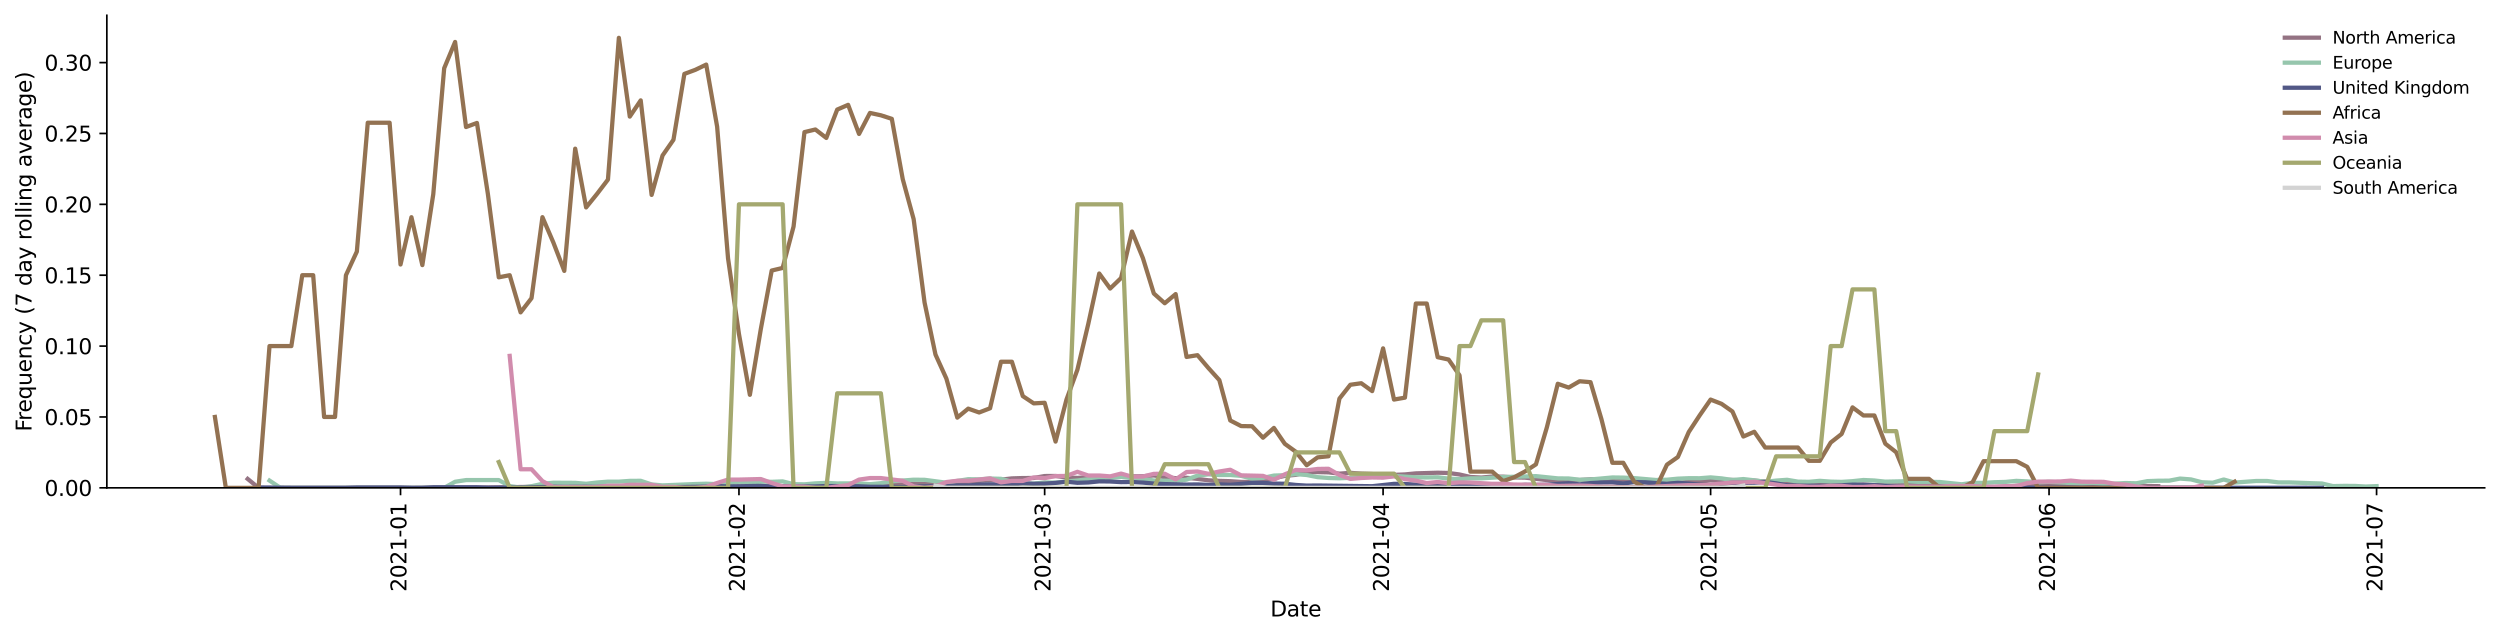 <?xml version="1.0" encoding="utf-8" standalone="no"?>
<!DOCTYPE svg PUBLIC "-//W3C//DTD SVG 1.1//EN"
  "http://www.w3.org/Graphics/SVG/1.1/DTD/svg11.dtd">
<svg height="298.621pt" version="1.1" viewBox="0 0 1173.344 298.621" width="1173.344pt" xmlns="http://www.w3.org/2000/svg" xmlns:xlink="http://www.w3.org/1999/xlink">
 <defs>
  <style type="text/css">*{stroke-linecap:butt;stroke-linejoin:round;}</style>
 </defs>
 <g id="figure_1">
  <g id="patch_1">
   <path d="M 0 298.621 
L 1173.344 298.621 
L 1173.344 0 
L 0 0 
z
" style="fill:#ffffff;"/>
  </g>
  <g id="axes_1">
   <g id="patch_2">
    <path d="M 50.144 228.96 
L 1166.144 228.96 
L 1166.144 7.2 
L 50.144 7.2 
z
" style="fill:#ffffff;"/>
   </g>
   <g id="matplotlib.axis_1">
    <g id="xtick_1">
     <g id="line2d_1">
      <defs>
       <path d="M 0 0 
L 0 3.5 
" id="mc4c535e4d3" style="stroke:#000000;stroke-width:0.8;"/>
      </defs>
      <g>
       <use style="stroke:#000000;stroke-width:0.8;" x="187.978" xlink:href="#mc4c535e4d3" y="228.96"/>
      </g>
     </g>
     <g id="text_1">
      <!-- 2021-01 -->
      <g transform="translate(190.738 277.743)rotate(-90)scale(0.1 -0.1)">
       <defs>
        <path d="M 1228 531 
L 3431 531 
L 3431 0 
L 469 0 
L 469 531 
Q 828 903 1448 1529 
Q 2069 2156 2228 2338 
Q 2531 2678 2651 2914 
Q 2772 3150 2772 3378 
Q 2772 3750 2511 3984 
Q 2250 4219 1831 4219 
Q 1534 4219 1204 4116 
Q 875 4013 500 3803 
L 500 4441 
Q 881 4594 1212 4672 
Q 1544 4750 1819 4750 
Q 2544 4750 2975 4387 
Q 3406 4025 3406 3419 
Q 3406 3131 3298 2873 
Q 3191 2616 2906 2266 
Q 2828 2175 2409 1742 
Q 1991 1309 1228 531 
z
" id="DejaVuSans-32" transform="scale(0.016)"/>
        <path d="M 2034 4250 
Q 1547 4250 1301 3770 
Q 1056 3291 1056 2328 
Q 1056 1369 1301 889 
Q 1547 409 2034 409 
Q 2525 409 2770 889 
Q 3016 1369 3016 2328 
Q 3016 3291 2770 3770 
Q 2525 4250 2034 4250 
z
M 2034 4750 
Q 2819 4750 3233 4129 
Q 3647 3509 3647 2328 
Q 3647 1150 3233 529 
Q 2819 -91 2034 -91 
Q 1250 -91 836 529 
Q 422 1150 422 2328 
Q 422 3509 836 4129 
Q 1250 4750 2034 4750 
z
" id="DejaVuSans-30" transform="scale(0.016)"/>
        <path d="M 794 531 
L 1825 531 
L 1825 4091 
L 703 3866 
L 703 4441 
L 1819 4666 
L 2450 4666 
L 2450 531 
L 3481 531 
L 3481 0 
L 794 0 
L 794 531 
z
" id="DejaVuSans-31" transform="scale(0.016)"/>
        <path d="M 313 2009 
L 1997 2009 
L 1997 1497 
L 313 1497 
L 313 2009 
z
" id="DejaVuSans-2d" transform="scale(0.016)"/>
       </defs>
       <use xlink:href="#DejaVuSans-32"/>
       <use x="63.623" xlink:href="#DejaVuSans-30"/>
       <use x="127.246" xlink:href="#DejaVuSans-32"/>
       <use x="190.869" xlink:href="#DejaVuSans-31"/>
       <use x="254.492" xlink:href="#DejaVuSans-2d"/>
       <use x="290.576" xlink:href="#DejaVuSans-30"/>
       <use x="354.199" xlink:href="#DejaVuSans-31"/>
      </g>
     </g>
    </g>
    <g id="xtick_2">
     <g id="line2d_2">
      <g>
       <use style="stroke:#000000;stroke-width:0.8;" x="346.821" xlink:href="#mc4c535e4d3" y="228.96"/>
      </g>
     </g>
     <g id="text_2">
      <!-- 2021-02 -->
      <g transform="translate(349.581 277.743)rotate(-90)scale(0.1 -0.1)">
       <use xlink:href="#DejaVuSans-32"/>
       <use x="63.623" xlink:href="#DejaVuSans-30"/>
       <use x="127.246" xlink:href="#DejaVuSans-32"/>
       <use x="190.869" xlink:href="#DejaVuSans-31"/>
       <use x="254.492" xlink:href="#DejaVuSans-2d"/>
       <use x="290.576" xlink:href="#DejaVuSans-30"/>
       <use x="354.199" xlink:href="#DejaVuSans-32"/>
      </g>
     </g>
    </g>
    <g id="xtick_3">
     <g id="line2d_3">
      <g>
       <use style="stroke:#000000;stroke-width:0.8;" x="490.293" xlink:href="#mc4c535e4d3" y="228.96"/>
      </g>
     </g>
     <g id="text_3">
      <!-- 2021-03 -->
      <g transform="translate(493.052 277.743)rotate(-90)scale(0.1 -0.1)">
       <defs>
        <path d="M 2597 2516 
Q 3050 2419 3304 2112 
Q 3559 1806 3559 1356 
Q 3559 666 3084 287 
Q 2609 -91 1734 -91 
Q 1441 -91 1130 -33 
Q 819 25 488 141 
L 488 750 
Q 750 597 1062 519 
Q 1375 441 1716 441 
Q 2309 441 2620 675 
Q 2931 909 2931 1356 
Q 2931 1769 2642 2001 
Q 2353 2234 1838 2234 
L 1294 2234 
L 1294 2753 
L 1863 2753 
Q 2328 2753 2575 2939 
Q 2822 3125 2822 3475 
Q 2822 3834 2567 4026 
Q 2313 4219 1838 4219 
Q 1578 4219 1281 4162 
Q 984 4106 628 3988 
L 628 4550 
Q 988 4650 1302 4700 
Q 1616 4750 1894 4750 
Q 2613 4750 3031 4423 
Q 3450 4097 3450 3541 
Q 3450 3153 3228 2886 
Q 3006 2619 2597 2516 
z
" id="DejaVuSans-33" transform="scale(0.016)"/>
       </defs>
       <use xlink:href="#DejaVuSans-32"/>
       <use x="63.623" xlink:href="#DejaVuSans-30"/>
       <use x="127.246" xlink:href="#DejaVuSans-32"/>
       <use x="190.869" xlink:href="#DejaVuSans-31"/>
       <use x="254.492" xlink:href="#DejaVuSans-2d"/>
       <use x="290.576" xlink:href="#DejaVuSans-30"/>
       <use x="354.199" xlink:href="#DejaVuSans-33"/>
      </g>
     </g>
    </g>
    <g id="xtick_4">
     <g id="line2d_4">
      <g>
       <use style="stroke:#000000;stroke-width:0.8;" x="649.135" xlink:href="#mc4c535e4d3" y="228.96"/>
      </g>
     </g>
     <g id="text_4">
      <!-- 2021-04 -->
      <g transform="translate(651.895 277.743)rotate(-90)scale(0.1 -0.1)">
       <defs>
        <path d="M 2419 4116 
L 825 1625 
L 2419 1625 
L 2419 4116 
z
M 2253 4666 
L 3047 4666 
L 3047 1625 
L 3713 1625 
L 3713 1100 
L 3047 1100 
L 3047 0 
L 2419 0 
L 2419 1100 
L 313 1100 
L 313 1709 
L 2253 4666 
z
" id="DejaVuSans-34" transform="scale(0.016)"/>
       </defs>
       <use xlink:href="#DejaVuSans-32"/>
       <use x="63.623" xlink:href="#DejaVuSans-30"/>
       <use x="127.246" xlink:href="#DejaVuSans-32"/>
       <use x="190.869" xlink:href="#DejaVuSans-31"/>
       <use x="254.492" xlink:href="#DejaVuSans-2d"/>
       <use x="290.576" xlink:href="#DejaVuSans-30"/>
       <use x="354.199" xlink:href="#DejaVuSans-34"/>
      </g>
     </g>
    </g>
    <g id="xtick_5">
     <g id="line2d_5">
      <g>
       <use style="stroke:#000000;stroke-width:0.8;" x="802.854" xlink:href="#mc4c535e4d3" y="228.96"/>
      </g>
     </g>
     <g id="text_5">
      <!-- 2021-05 -->
      <g transform="translate(805.614 277.743)rotate(-90)scale(0.1 -0.1)">
       <defs>
        <path d="M 691 4666 
L 3169 4666 
L 3169 4134 
L 1269 4134 
L 1269 2991 
Q 1406 3038 1543 3061 
Q 1681 3084 1819 3084 
Q 2600 3084 3056 2656 
Q 3513 2228 3513 1497 
Q 3513 744 3044 326 
Q 2575 -91 1722 -91 
Q 1428 -91 1123 -41 
Q 819 9 494 109 
L 494 744 
Q 775 591 1075 516 
Q 1375 441 1709 441 
Q 2250 441 2565 725 
Q 2881 1009 2881 1497 
Q 2881 1984 2565 2268 
Q 2250 2553 1709 2553 
Q 1456 2553 1204 2497 
Q 953 2441 691 2322 
L 691 4666 
z
" id="DejaVuSans-35" transform="scale(0.016)"/>
       </defs>
       <use xlink:href="#DejaVuSans-32"/>
       <use x="63.623" xlink:href="#DejaVuSans-30"/>
       <use x="127.246" xlink:href="#DejaVuSans-32"/>
       <use x="190.869" xlink:href="#DejaVuSans-31"/>
       <use x="254.492" xlink:href="#DejaVuSans-2d"/>
       <use x="290.576" xlink:href="#DejaVuSans-30"/>
       <use x="354.199" xlink:href="#DejaVuSans-35"/>
      </g>
     </g>
    </g>
    <g id="xtick_6">
     <g id="line2d_6">
      <g>
       <use style="stroke:#000000;stroke-width:0.8;" x="961.697" xlink:href="#mc4c535e4d3" y="228.96"/>
      </g>
     </g>
     <g id="text_6">
      <!-- 2021-06 -->
      <g transform="translate(964.457 277.743)rotate(-90)scale(0.1 -0.1)">
       <defs>
        <path d="M 2113 2584 
Q 1688 2584 1439 2293 
Q 1191 2003 1191 1497 
Q 1191 994 1439 701 
Q 1688 409 2113 409 
Q 2538 409 2786 701 
Q 3034 994 3034 1497 
Q 3034 2003 2786 2293 
Q 2538 2584 2113 2584 
z
M 3366 4563 
L 3366 3988 
Q 3128 4100 2886 4159 
Q 2644 4219 2406 4219 
Q 1781 4219 1451 3797 
Q 1122 3375 1075 2522 
Q 1259 2794 1537 2939 
Q 1816 3084 2150 3084 
Q 2853 3084 3261 2657 
Q 3669 2231 3669 1497 
Q 3669 778 3244 343 
Q 2819 -91 2113 -91 
Q 1303 -91 875 529 
Q 447 1150 447 2328 
Q 447 3434 972 4092 
Q 1497 4750 2381 4750 
Q 2619 4750 2861 4703 
Q 3103 4656 3366 4563 
z
" id="DejaVuSans-36" transform="scale(0.016)"/>
       </defs>
       <use xlink:href="#DejaVuSans-32"/>
       <use x="63.623" xlink:href="#DejaVuSans-30"/>
       <use x="127.246" xlink:href="#DejaVuSans-32"/>
       <use x="190.869" xlink:href="#DejaVuSans-31"/>
       <use x="254.492" xlink:href="#DejaVuSans-2d"/>
       <use x="290.576" xlink:href="#DejaVuSans-30"/>
       <use x="354.199" xlink:href="#DejaVuSans-36"/>
      </g>
     </g>
    </g>
    <g id="xtick_7">
     <g id="line2d_7">
      <g>
       <use style="stroke:#000000;stroke-width:0.8;" x="1115.416" xlink:href="#mc4c535e4d3" y="228.96"/>
      </g>
     </g>
     <g id="text_7">
      <!-- 2021-07 -->
      <g transform="translate(1118.176 277.743)rotate(-90)scale(0.1 -0.1)">
       <defs>
        <path d="M 525 4666 
L 3525 4666 
L 3525 4397 
L 1831 0 
L 1172 0 
L 2766 4134 
L 525 4134 
L 525 4666 
z
" id="DejaVuSans-37" transform="scale(0.016)"/>
       </defs>
       <use xlink:href="#DejaVuSans-32"/>
       <use x="63.623" xlink:href="#DejaVuSans-30"/>
       <use x="127.246" xlink:href="#DejaVuSans-32"/>
       <use x="190.869" xlink:href="#DejaVuSans-31"/>
       <use x="254.492" xlink:href="#DejaVuSans-2d"/>
       <use x="290.576" xlink:href="#DejaVuSans-30"/>
       <use x="354.199" xlink:href="#DejaVuSans-37"/>
      </g>
     </g>
    </g>
    <g id="text_8">
     <!-- Date -->
     <g transform="translate(596.193 289.341)scale(0.1 -0.1)">
      <defs>
       <path d="M 1259 4147 
L 1259 519 
L 2022 519 
Q 2988 519 3436 956 
Q 3884 1394 3884 2338 
Q 3884 3275 3436 3711 
Q 2988 4147 2022 4147 
L 1259 4147 
z
M 628 4666 
L 1925 4666 
Q 3281 4666 3915 4102 
Q 4550 3538 4550 2338 
Q 4550 1131 3912 565 
Q 3275 0 1925 0 
L 628 0 
L 628 4666 
z
" id="DejaVuSans-44" transform="scale(0.016)"/>
       <path d="M 2194 1759 
Q 1497 1759 1228 1600 
Q 959 1441 959 1056 
Q 959 750 1161 570 
Q 1363 391 1709 391 
Q 2188 391 2477 730 
Q 2766 1069 2766 1631 
L 2766 1759 
L 2194 1759 
z
M 3341 1997 
L 3341 0 
L 2766 0 
L 2766 531 
Q 2569 213 2275 61 
Q 1981 -91 1556 -91 
Q 1019 -91 701 211 
Q 384 513 384 1019 
Q 384 1609 779 1909 
Q 1175 2209 1959 2209 
L 2766 2209 
L 2766 2266 
Q 2766 2663 2505 2880 
Q 2244 3097 1772 3097 
Q 1472 3097 1187 3025 
Q 903 2953 641 2809 
L 641 3341 
Q 956 3463 1253 3523 
Q 1550 3584 1831 3584 
Q 2591 3584 2966 3190 
Q 3341 2797 3341 1997 
z
" id="DejaVuSans-61" transform="scale(0.016)"/>
       <path d="M 1172 4494 
L 1172 3500 
L 2356 3500 
L 2356 3053 
L 1172 3053 
L 1172 1153 
Q 1172 725 1289 603 
Q 1406 481 1766 481 
L 2356 481 
L 2356 0 
L 1766 0 
Q 1100 0 847 248 
Q 594 497 594 1153 
L 594 3053 
L 172 3053 
L 172 3500 
L 594 3500 
L 594 4494 
L 1172 4494 
z
" id="DejaVuSans-74" transform="scale(0.016)"/>
       <path d="M 3597 1894 
L 3597 1613 
L 953 1613 
Q 991 1019 1311 708 
Q 1631 397 2203 397 
Q 2534 397 2845 478 
Q 3156 559 3463 722 
L 3463 178 
Q 3153 47 2828 -22 
Q 2503 -91 2169 -91 
Q 1331 -91 842 396 
Q 353 884 353 1716 
Q 353 2575 817 3079 
Q 1281 3584 2069 3584 
Q 2775 3584 3186 3129 
Q 3597 2675 3597 1894 
z
M 3022 2063 
Q 3016 2534 2758 2815 
Q 2500 3097 2075 3097 
Q 1594 3097 1305 2825 
Q 1016 2553 972 2059 
L 3022 2063 
z
" id="DejaVuSans-65" transform="scale(0.016)"/>
      </defs>
      <use xlink:href="#DejaVuSans-44"/>
      <use x="77.002" xlink:href="#DejaVuSans-61"/>
      <use x="138.281" xlink:href="#DejaVuSans-74"/>
      <use x="177.49" xlink:href="#DejaVuSans-65"/>
     </g>
    </g>
   </g>
   <g id="matplotlib.axis_2">
    <g id="ytick_1">
     <g id="line2d_8">
      <defs>
       <path d="M 0 0 
L -3.5 0 
" id="mdd7eaeab64" style="stroke:#000000;stroke-width:0.8;"/>
      </defs>
      <g>
       <use style="stroke:#000000;stroke-width:0.8;" x="50.144" xlink:href="#mdd7eaeab64" y="228.96"/>
      </g>
     </g>
     <g id="text_9">
      <!-- 0.00 -->
      <g transform="translate(20.878 232.759)scale(0.1 -0.1)">
       <defs>
        <path d="M 684 794 
L 1344 794 
L 1344 0 
L 684 0 
L 684 794 
z
" id="DejaVuSans-2e" transform="scale(0.016)"/>
       </defs>
       <use xlink:href="#DejaVuSans-30"/>
       <use x="63.623" xlink:href="#DejaVuSans-2e"/>
       <use x="95.41" xlink:href="#DejaVuSans-30"/>
       <use x="159.033" xlink:href="#DejaVuSans-30"/>
      </g>
     </g>
    </g>
    <g id="ytick_2">
     <g id="line2d_9">
      <g>
       <use style="stroke:#000000;stroke-width:0.8;" x="50.144" xlink:href="#mdd7eaeab64" y="195.696"/>
      </g>
     </g>
     <g id="text_10">
      <!-- 0.05 -->
      <g transform="translate(20.878 199.495)scale(0.1 -0.1)">
       <use xlink:href="#DejaVuSans-30"/>
       <use x="63.623" xlink:href="#DejaVuSans-2e"/>
       <use x="95.41" xlink:href="#DejaVuSans-30"/>
       <use x="159.033" xlink:href="#DejaVuSans-35"/>
      </g>
     </g>
    </g>
    <g id="ytick_3">
     <g id="line2d_10">
      <g>
       <use style="stroke:#000000;stroke-width:0.8;" x="50.144" xlink:href="#mdd7eaeab64" y="162.432"/>
      </g>
     </g>
     <g id="text_11">
      <!-- 0.10 -->
      <g transform="translate(20.878 166.231)scale(0.1 -0.1)">
       <use xlink:href="#DejaVuSans-30"/>
       <use x="63.623" xlink:href="#DejaVuSans-2e"/>
       <use x="95.41" xlink:href="#DejaVuSans-31"/>
       <use x="159.033" xlink:href="#DejaVuSans-30"/>
      </g>
     </g>
    </g>
    <g id="ytick_4">
     <g id="line2d_11">
      <g>
       <use style="stroke:#000000;stroke-width:0.8;" x="50.144" xlink:href="#mdd7eaeab64" y="129.168"/>
      </g>
     </g>
     <g id="text_12">
      <!-- 0.15 -->
      <g transform="translate(20.878 132.967)scale(0.1 -0.1)">
       <use xlink:href="#DejaVuSans-30"/>
       <use x="63.623" xlink:href="#DejaVuSans-2e"/>
       <use x="95.41" xlink:href="#DejaVuSans-31"/>
       <use x="159.033" xlink:href="#DejaVuSans-35"/>
      </g>
     </g>
    </g>
    <g id="ytick_5">
     <g id="line2d_12">
      <g>
       <use style="stroke:#000000;stroke-width:0.8;" x="50.144" xlink:href="#mdd7eaeab64" y="95.904"/>
      </g>
     </g>
     <g id="text_13">
      <!-- 0.20 -->
      <g transform="translate(20.878 99.703)scale(0.1 -0.1)">
       <use xlink:href="#DejaVuSans-30"/>
       <use x="63.623" xlink:href="#DejaVuSans-2e"/>
       <use x="95.41" xlink:href="#DejaVuSans-32"/>
       <use x="159.033" xlink:href="#DejaVuSans-30"/>
      </g>
     </g>
    </g>
    <g id="ytick_6">
     <g id="line2d_13">
      <g>
       <use style="stroke:#000000;stroke-width:0.8;" x="50.144" xlink:href="#mdd7eaeab64" y="62.64"/>
      </g>
     </g>
     <g id="text_14">
      <!-- 0.25 -->
      <g transform="translate(20.878 66.439)scale(0.1 -0.1)">
       <use xlink:href="#DejaVuSans-30"/>
       <use x="63.623" xlink:href="#DejaVuSans-2e"/>
       <use x="95.41" xlink:href="#DejaVuSans-32"/>
       <use x="159.033" xlink:href="#DejaVuSans-35"/>
      </g>
     </g>
    </g>
    <g id="ytick_7">
     <g id="line2d_14">
      <g>
       <use style="stroke:#000000;stroke-width:0.8;" x="50.144" xlink:href="#mdd7eaeab64" y="29.376"/>
      </g>
     </g>
     <g id="text_15">
      <!-- 0.30 -->
      <g transform="translate(20.878 33.175)scale(0.1 -0.1)">
       <use xlink:href="#DejaVuSans-30"/>
       <use x="63.623" xlink:href="#DejaVuSans-2e"/>
       <use x="95.41" xlink:href="#DejaVuSans-33"/>
       <use x="159.033" xlink:href="#DejaVuSans-30"/>
      </g>
     </g>
    </g>
    <g id="text_16">
     <!-- Frequency (7 day rolling average) -->
     <g transform="translate(14.798 202.529)rotate(-90)scale(0.1 -0.1)">
      <defs>
       <path d="M 628 4666 
L 3309 4666 
L 3309 4134 
L 1259 4134 
L 1259 2759 
L 3109 2759 
L 3109 2228 
L 1259 2228 
L 1259 0 
L 628 0 
L 628 4666 
z
" id="DejaVuSans-46" transform="scale(0.016)"/>
       <path d="M 2631 2963 
Q 2534 3019 2420 3045 
Q 2306 3072 2169 3072 
Q 1681 3072 1420 2755 
Q 1159 2438 1159 1844 
L 1159 0 
L 581 0 
L 581 3500 
L 1159 3500 
L 1159 2956 
Q 1341 3275 1631 3429 
Q 1922 3584 2338 3584 
Q 2397 3584 2469 3576 
Q 2541 3569 2628 3553 
L 2631 2963 
z
" id="DejaVuSans-72" transform="scale(0.016)"/>
       <path d="M 947 1747 
Q 947 1113 1208 752 
Q 1469 391 1925 391 
Q 2381 391 2643 752 
Q 2906 1113 2906 1747 
Q 2906 2381 2643 2742 
Q 2381 3103 1925 3103 
Q 1469 3103 1208 2742 
Q 947 2381 947 1747 
z
M 2906 525 
Q 2725 213 2448 61 
Q 2172 -91 1784 -91 
Q 1150 -91 751 415 
Q 353 922 353 1747 
Q 353 2572 751 3078 
Q 1150 3584 1784 3584 
Q 2172 3584 2448 3432 
Q 2725 3281 2906 2969 
L 2906 3500 
L 3481 3500 
L 3481 -1331 
L 2906 -1331 
L 2906 525 
z
" id="DejaVuSans-71" transform="scale(0.016)"/>
       <path d="M 544 1381 
L 544 3500 
L 1119 3500 
L 1119 1403 
Q 1119 906 1312 657 
Q 1506 409 1894 409 
Q 2359 409 2629 706 
Q 2900 1003 2900 1516 
L 2900 3500 
L 3475 3500 
L 3475 0 
L 2900 0 
L 2900 538 
Q 2691 219 2414 64 
Q 2138 -91 1772 -91 
Q 1169 -91 856 284 
Q 544 659 544 1381 
z
M 1991 3584 
L 1991 3584 
z
" id="DejaVuSans-75" transform="scale(0.016)"/>
       <path d="M 3513 2113 
L 3513 0 
L 2938 0 
L 2938 2094 
Q 2938 2591 2744 2837 
Q 2550 3084 2163 3084 
Q 1697 3084 1428 2787 
Q 1159 2491 1159 1978 
L 1159 0 
L 581 0 
L 581 3500 
L 1159 3500 
L 1159 2956 
Q 1366 3272 1645 3428 
Q 1925 3584 2291 3584 
Q 2894 3584 3203 3211 
Q 3513 2838 3513 2113 
z
" id="DejaVuSans-6e" transform="scale(0.016)"/>
       <path d="M 3122 3366 
L 3122 2828 
Q 2878 2963 2633 3030 
Q 2388 3097 2138 3097 
Q 1578 3097 1268 2742 
Q 959 2388 959 1747 
Q 959 1106 1268 751 
Q 1578 397 2138 397 
Q 2388 397 2633 464 
Q 2878 531 3122 666 
L 3122 134 
Q 2881 22 2623 -34 
Q 2366 -91 2075 -91 
Q 1284 -91 818 406 
Q 353 903 353 1747 
Q 353 2603 823 3093 
Q 1294 3584 2113 3584 
Q 2378 3584 2631 3529 
Q 2884 3475 3122 3366 
z
" id="DejaVuSans-63" transform="scale(0.016)"/>
       <path d="M 2059 -325 
Q 1816 -950 1584 -1140 
Q 1353 -1331 966 -1331 
L 506 -1331 
L 506 -850 
L 844 -850 
Q 1081 -850 1212 -737 
Q 1344 -625 1503 -206 
L 1606 56 
L 191 3500 
L 800 3500 
L 1894 763 
L 2988 3500 
L 3597 3500 
L 2059 -325 
z
" id="DejaVuSans-79" transform="scale(0.016)"/>
       <path id="DejaVuSans-20" transform="scale(0.016)"/>
       <path d="M 1984 4856 
Q 1566 4138 1362 3434 
Q 1159 2731 1159 2009 
Q 1159 1288 1364 580 
Q 1569 -128 1984 -844 
L 1484 -844 
Q 1016 -109 783 600 
Q 550 1309 550 2009 
Q 550 2706 781 3412 
Q 1013 4119 1484 4856 
L 1984 4856 
z
" id="DejaVuSans-28" transform="scale(0.016)"/>
       <path d="M 2906 2969 
L 2906 4863 
L 3481 4863 
L 3481 0 
L 2906 0 
L 2906 525 
Q 2725 213 2448 61 
Q 2172 -91 1784 -91 
Q 1150 -91 751 415 
Q 353 922 353 1747 
Q 353 2572 751 3078 
Q 1150 3584 1784 3584 
Q 2172 3584 2448 3432 
Q 2725 3281 2906 2969 
z
M 947 1747 
Q 947 1113 1208 752 
Q 1469 391 1925 391 
Q 2381 391 2643 752 
Q 2906 1113 2906 1747 
Q 2906 2381 2643 2742 
Q 2381 3103 1925 3103 
Q 1469 3103 1208 2742 
Q 947 2381 947 1747 
z
" id="DejaVuSans-64" transform="scale(0.016)"/>
       <path d="M 1959 3097 
Q 1497 3097 1228 2736 
Q 959 2375 959 1747 
Q 959 1119 1226 758 
Q 1494 397 1959 397 
Q 2419 397 2687 759 
Q 2956 1122 2956 1747 
Q 2956 2369 2687 2733 
Q 2419 3097 1959 3097 
z
M 1959 3584 
Q 2709 3584 3137 3096 
Q 3566 2609 3566 1747 
Q 3566 888 3137 398 
Q 2709 -91 1959 -91 
Q 1206 -91 779 398 
Q 353 888 353 1747 
Q 353 2609 779 3096 
Q 1206 3584 1959 3584 
z
" id="DejaVuSans-6f" transform="scale(0.016)"/>
       <path d="M 603 4863 
L 1178 4863 
L 1178 0 
L 603 0 
L 603 4863 
z
" id="DejaVuSans-6c" transform="scale(0.016)"/>
       <path d="M 603 3500 
L 1178 3500 
L 1178 0 
L 603 0 
L 603 3500 
z
M 603 4863 
L 1178 4863 
L 1178 4134 
L 603 4134 
L 603 4863 
z
" id="DejaVuSans-69" transform="scale(0.016)"/>
       <path d="M 2906 1791 
Q 2906 2416 2648 2759 
Q 2391 3103 1925 3103 
Q 1463 3103 1205 2759 
Q 947 2416 947 1791 
Q 947 1169 1205 825 
Q 1463 481 1925 481 
Q 2391 481 2648 825 
Q 2906 1169 2906 1791 
z
M 3481 434 
Q 3481 -459 3084 -895 
Q 2688 -1331 1869 -1331 
Q 1566 -1331 1297 -1286 
Q 1028 -1241 775 -1147 
L 775 -588 
Q 1028 -725 1275 -790 
Q 1522 -856 1778 -856 
Q 2344 -856 2625 -561 
Q 2906 -266 2906 331 
L 2906 616 
Q 2728 306 2450 153 
Q 2172 0 1784 0 
Q 1141 0 747 490 
Q 353 981 353 1791 
Q 353 2603 747 3093 
Q 1141 3584 1784 3584 
Q 2172 3584 2450 3431 
Q 2728 3278 2906 2969 
L 2906 3500 
L 3481 3500 
L 3481 434 
z
" id="DejaVuSans-67" transform="scale(0.016)"/>
       <path d="M 191 3500 
L 800 3500 
L 1894 563 
L 2988 3500 
L 3597 3500 
L 2284 0 
L 1503 0 
L 191 3500 
z
" id="DejaVuSans-76" transform="scale(0.016)"/>
       <path d="M 513 4856 
L 1013 4856 
Q 1481 4119 1714 3412 
Q 1947 2706 1947 2009 
Q 1947 1309 1714 600 
Q 1481 -109 1013 -844 
L 513 -844 
Q 928 -128 1133 580 
Q 1338 1288 1338 2009 
Q 1338 2731 1133 3434 
Q 928 4138 513 4856 
z
" id="DejaVuSans-29" transform="scale(0.016)"/>
      </defs>
      <use xlink:href="#DejaVuSans-46"/>
      <use x="50.27" xlink:href="#DejaVuSans-72"/>
      <use x="89.133" xlink:href="#DejaVuSans-65"/>
      <use x="150.656" xlink:href="#DejaVuSans-71"/>
      <use x="214.133" xlink:href="#DejaVuSans-75"/>
      <use x="277.512" xlink:href="#DejaVuSans-65"/>
      <use x="339.035" xlink:href="#DejaVuSans-6e"/>
      <use x="402.414" xlink:href="#DejaVuSans-63"/>
      <use x="457.395" xlink:href="#DejaVuSans-79"/>
      <use x="516.574" xlink:href="#DejaVuSans-20"/>
      <use x="548.361" xlink:href="#DejaVuSans-28"/>
      <use x="587.375" xlink:href="#DejaVuSans-37"/>
      <use x="650.998" xlink:href="#DejaVuSans-20"/>
      <use x="682.785" xlink:href="#DejaVuSans-64"/>
      <use x="746.262" xlink:href="#DejaVuSans-61"/>
      <use x="807.541" xlink:href="#DejaVuSans-79"/>
      <use x="866.721" xlink:href="#DejaVuSans-20"/>
      <use x="898.508" xlink:href="#DejaVuSans-72"/>
      <use x="937.371" xlink:href="#DejaVuSans-6f"/>
      <use x="998.553" xlink:href="#DejaVuSans-6c"/>
      <use x="1026.336" xlink:href="#DejaVuSans-6c"/>
      <use x="1054.119" xlink:href="#DejaVuSans-69"/>
      <use x="1081.902" xlink:href="#DejaVuSans-6e"/>
      <use x="1145.281" xlink:href="#DejaVuSans-67"/>
      <use x="1208.758" xlink:href="#DejaVuSans-20"/>
      <use x="1240.545" xlink:href="#DejaVuSans-61"/>
      <use x="1301.824" xlink:href="#DejaVuSans-76"/>
      <use x="1361.004" xlink:href="#DejaVuSans-65"/>
      <use x="1422.527" xlink:href="#DejaVuSans-72"/>
      <use x="1463.641" xlink:href="#DejaVuSans-61"/>
      <use x="1524.92" xlink:href="#DejaVuSans-67"/>
      <use x="1588.396" xlink:href="#DejaVuSans-65"/>
      <use x="1649.92" xlink:href="#DejaVuSans-29"/>
     </g>
    </g>
   </g>
   <g id="line2d_15">
    <path clip-path="url(#pa03c441ca8)" d="M 116.243 224.776 
L 121.367 228.96 
L 218.722 228.913 
L 254.59 228.43 
L 275.086 228.489 
L 280.21 228.361 
L 290.458 228.296 
L 295.582 228.485 
L 300.706 228.402 
L 305.83 228.589 
L 316.078 228.535 
L 321.202 228.39 
L 326.326 228.475 
L 331.45 228.215 
L 341.697 228.502 
L 372.441 228.157 
L 377.565 227.96 
L 382.689 228.069 
L 387.813 228.008 
L 398.061 228.112 
L 408.309 227.44 
L 413.433 227.458 
L 418.557 227.072 
L 423.681 226.805 
L 433.929 227.168 
L 449.301 226.525 
L 464.673 225.326 
L 469.797 225.121 
L 474.921 224.531 
L 480.045 224.366 
L 485.169 224.346 
L 490.293 223.421 
L 495.416 223.394 
L 500.54 224.083 
L 505.664 224.303 
L 510.788 223.939 
L 515.912 224.604 
L 526.16 223.427 
L 531.284 223.589 
L 536.408 223.52 
L 541.532 223.136 
L 546.656 223.948 
L 551.78 224.428 
L 556.904 224.249 
L 562.028 224.761 
L 567.152 225.422 
L 572.276 225.7 
L 577.4 225.842 
L 582.524 226.188 
L 587.648 226.205 
L 592.772 225.569 
L 603.02 223.349 
L 608.144 222.859 
L 613.268 221.642 
L 618.392 221.566 
L 623.516 221.687 
L 628.64 222.302 
L 633.764 221.917 
L 638.888 222.31 
L 644.012 222.489 
L 649.135 223.099 
L 659.383 222.665 
L 664.507 222.172 
L 674.755 221.866 
L 679.879 221.988 
L 685.003 222.693 
L 690.127 223.868 
L 695.251 224.146 
L 700.375 223.663 
L 705.499 223.72 
L 710.623 224.07 
L 715.747 224.17 
L 725.995 225.306 
L 731.119 225.758 
L 736.243 225.186 
L 741.367 225.311 
L 746.491 224.975 
L 751.615 224.948 
L 756.739 225.039 
L 761.863 225.807 
L 766.987 225.841 
L 777.235 226.945 
L 782.359 226.854 
L 787.483 226.6 
L 792.607 226.163 
L 797.731 226.019 
L 802.854 225.482 
L 807.978 225.222 
L 813.102 225.254 
L 818.226 225.493 
L 823.35 225.579 
L 833.598 226.45 
L 838.722 226.669 
L 843.846 227.128 
L 854.094 227.173 
L 864.342 227.598 
L 874.59 227.411 
L 879.714 227.665 
L 895.086 227.536 
L 900.21 227.585 
L 915.582 228.012 
L 920.706 228.094 
L 925.83 228.43 
L 936.078 228.552 
L 941.202 228.425 
L 946.326 227.932 
L 956.574 228.016 
L 966.821 227.803 
L 971.945 228.52 
L 977.069 228.072 
L 982.193 227.508 
L 987.317 227.39 
L 992.441 227.63 
L 997.565 227.105 
L 1002.689 227.553 
L 1007.813 228.116 
L 1012.937 228.175 
L 1012.937 228.175 
" style="fill:none;stroke:#947383;stroke-linecap:square;stroke-width:2;"/>
   </g>
   <g id="line2d_16">
    <path clip-path="url(#pa03c441ca8)" d="M 126.491 225.548 
L 131.615 228.96 
L 208.474 228.96 
L 213.598 226.099 
L 218.722 225.325 
L 234.094 225.325 
L 239.218 228.127 
L 244.342 228.901 
L 249.466 228.193 
L 254.59 227.084 
L 259.714 226.558 
L 269.962 226.618 
L 275.086 227.059 
L 280.21 226.462 
L 285.334 226.057 
L 290.458 226.057 
L 295.582 225.696 
L 300.706 225.66 
L 305.83 227.365 
L 310.954 227.812 
L 326.326 227.174 
L 331.45 227.027 
L 336.574 227.213 
L 341.697 227.006 
L 346.821 226.109 
L 351.945 226.393 
L 357.069 226.09 
L 362.193 226.135 
L 367.317 225.931 
L 372.441 227.241 
L 377.565 227.311 
L 382.689 226.866 
L 387.813 226.635 
L 392.937 226.895 
L 403.185 226.844 
L 408.309 227.26 
L 413.433 226.774 
L 418.557 225.909 
L 428.805 225.144 
L 433.929 225.194 
L 444.177 226.547 
L 454.425 224.903 
L 459.549 224.969 
L 464.673 224.587 
L 469.797 224.724 
L 474.921 226.098 
L 480.045 226.863 
L 485.169 227.011 
L 490.293 226.408 
L 495.416 226.52 
L 500.54 225.944 
L 505.664 225.52 
L 510.788 224.896 
L 515.912 224.866 
L 521.036 224.21 
L 526.16 223.812 
L 531.284 224.36 
L 536.408 224.725 
L 541.532 225.512 
L 551.78 225.7 
L 556.904 225.117 
L 562.028 223.224 
L 567.152 222.643 
L 572.276 222.929 
L 577.4 222.93 
L 582.524 223.351 
L 587.648 224.666 
L 592.772 224.311 
L 597.896 223.203 
L 603.02 223.035 
L 608.144 222.519 
L 613.268 222.937 
L 618.392 223.946 
L 623.516 224.334 
L 628.64 224.487 
L 633.764 224.265 
L 638.888 223.88 
L 644.012 223.228 
L 649.135 223.706 
L 654.259 223.347 
L 664.507 224.041 
L 669.631 224.094 
L 674.755 224.014 
L 679.879 224.628 
L 685.003 224.895 
L 690.127 224.509 
L 695.251 224.51 
L 705.499 223.891 
L 715.747 223.627 
L 720.871 223.46 
L 731.119 224.517 
L 736.243 224.57 
L 741.367 225.157 
L 746.491 225.03 
L 756.739 224.093 
L 761.863 224.161 
L 766.987 224.393 
L 777.235 225.278 
L 782.359 225.145 
L 787.483 224.65 
L 792.607 224.439 
L 797.731 224.453 
L 802.854 224.054 
L 807.978 224.517 
L 813.102 225.28 
L 818.226 224.839 
L 823.35 225.427 
L 828.474 226.149 
L 833.598 225.557 
L 838.722 225.185 
L 843.846 226.044 
L 848.97 226.135 
L 854.094 225.671 
L 859.218 226.039 
L 864.342 226.163 
L 869.466 225.837 
L 874.59 225.283 
L 879.714 225.515 
L 884.838 226.051 
L 895.086 225.836 
L 900.21 226.148 
L 905.334 226.127 
L 910.458 226.228 
L 920.706 227.291 
L 925.83 226.6 
L 930.954 226.651 
L 936.078 226.327 
L 941.202 226.187 
L 946.326 225.691 
L 951.45 225.936 
L 956.574 226.352 
L 961.697 226.138 
L 977.069 226.93 
L 982.193 226.637 
L 987.317 227.146 
L 992.441 227.008 
L 997.565 226.711 
L 1002.689 226.821 
L 1007.813 225.817 
L 1012.937 225.627 
L 1018.061 225.593 
L 1023.185 224.616 
L 1028.309 225.008 
L 1033.433 226.332 
L 1038.557 226.549 
L 1043.681 225.045 
L 1048.805 226.489 
L 1059.053 225.736 
L 1064.177 225.765 
L 1069.301 226.392 
L 1074.425 226.408 
L 1084.673 226.775 
L 1089.797 226.928 
L 1094.921 228.141 
L 1100.045 228.043 
L 1105.169 228.057 
L 1110.293 228.352 
L 1115.416 228.153 
L 1115.416 228.153 
" style="fill:none;stroke:#96c6ad;stroke-linecap:square;stroke-width:2;"/>
   </g>
   <g id="line2d_17">
    <path clip-path="url(#pa03c441ca8)" d="M 121.367 228.803 
L 136.739 228.96 
L 162.359 228.96 
L 167.483 228.817 
L 187.978 228.817 
L 193.102 228.96 
L 198.226 228.96 
L 203.35 228.702 
L 223.846 228.702 
L 228.97 228.899 
L 244.342 228.839 
L 254.59 228.579 
L 259.714 228.469 
L 264.838 228.529 
L 275.086 228.48 
L 280.21 228.55 
L 290.458 228.254 
L 300.706 228.269 
L 310.954 228.705 
L 321.202 228.561 
L 331.45 228.42 
L 336.574 228.131 
L 341.697 228.308 
L 357.069 228.043 
L 362.193 228.331 
L 367.317 228.159 
L 372.441 228.351 
L 382.689 228.307 
L 387.813 228.104 
L 403.185 228.233 
L 408.309 228.457 
L 418.557 228.514 
L 423.681 228.639 
L 428.805 228.36 
L 444.177 228.098 
L 449.301 227.835 
L 454.425 227.862 
L 459.549 227.435 
L 464.673 227.301 
L 474.921 227.428 
L 480.045 226.846 
L 485.169 227.053 
L 490.293 226.996 
L 495.416 226.63 
L 500.54 226.082 
L 505.664 226.595 
L 510.788 226.429 
L 515.912 225.92 
L 521.036 225.985 
L 526.16 226.273 
L 531.284 226.209 
L 536.408 226.492 
L 541.532 226.957 
L 546.656 227.199 
L 556.904 227.43 
L 562.028 227.363 
L 567.152 227.596 
L 572.276 227.338 
L 577.4 227.554 
L 587.648 226.625 
L 592.772 226.641 
L 597.896 226.958 
L 603.02 227.053 
L 608.144 227.602 
L 613.268 227.92 
L 618.392 227.865 
L 644.012 228.197 
L 654.259 227.087 
L 659.383 227.169 
L 664.507 227.435 
L 669.631 227.483 
L 674.755 227.944 
L 679.879 228.103 
L 690.127 227.927 
L 700.375 227.874 
L 705.499 228.044 
L 710.623 227.956 
L 715.747 227.57 
L 720.871 227.624 
L 725.995 227.497 
L 736.243 226.81 
L 741.367 227.341 
L 746.491 226.723 
L 751.615 226.462 
L 756.739 226.408 
L 761.863 226.93 
L 766.987 226.264 
L 772.111 226.348 
L 782.359 227.092 
L 787.483 226.587 
L 792.607 226.98 
L 797.731 227.504 
L 802.854 227.71 
L 807.978 227.025 
L 813.102 226.588 
L 818.226 226.623 
L 823.35 226.53 
L 828.474 226.195 
L 833.598 226.852 
L 838.722 227.795 
L 843.846 227.953 
L 859.218 228.027 
L 869.466 227.474 
L 874.59 227.505 
L 879.714 227.718 
L 884.838 228.058 
L 889.962 228.242 
L 895.086 228.606 
L 900.21 228.774 
L 910.458 228.537 
L 920.706 228.654 
L 925.83 228.654 
L 936.078 228.891 
L 1089.797 228.926 
L 1089.797 228.926 
" style="fill:none;stroke:#525886;stroke-linecap:square;stroke-width:2;"/>
   </g>
   <g id="line2d_18">
    <path clip-path="url(#pa03c441ca8)" d="M 100.871 195.696 
L 105.995 228.96 
L 121.367 228.96 
L 126.491 162.432 
L 136.739 162.432 
L 141.863 129.168 
L 146.987 129.168 
L 152.111 195.696 
L 157.235 195.696 
L 162.359 129.168 
L 167.483 118.08 
L 172.607 57.6 
L 182.854 57.6 
L 187.978 124.128 
L 193.102 101.952 
L 198.226 124.416 
L 203.35 91.152 
L 208.474 32.016 
L 213.598 19.696 
L 218.722 59.613 
L 223.846 57.712 
L 228.97 90.976 
L 234.094 130.154 
L 239.218 129.168 
L 244.342 146.603 
L 249.466 139.95 
L 254.59 101.934 
L 259.714 113.829 
L 264.838 127.134 
L 269.962 69.782 
L 275.086 97.344 
L 280.21 91.008 
L 285.334 84.288 
L 290.458 17.76 
L 295.582 54.72 
L 300.706 47.117 
L 305.83 91.469 
L 310.954 72.989 
L 316.078 65.597 
L 321.202 34.685 
L 326.326 32.784 
L 331.45 30.32 
L 336.574 59.426 
L 341.697 121.25 
L 346.821 156.782 
L 351.945 185.294 
L 357.069 154.494 
L 362.193 126.972 
L 367.317 125.762 
L 372.441 106.358 
L 377.565 62.006 
L 382.689 60.774 
L 387.813 64.734 
L 392.937 51.429 
L 398.061 49.211 
L 403.185 62.858 
L 408.309 53.002 
L 413.433 54.111 
L 418.557 55.774 
L 423.681 84.048 
L 428.805 102.838 
L 433.929 141.972 
L 439.053 166.402 
L 444.177 177.703 
L 449.301 195.999 
L 454.425 191.786 
L 459.549 193.592 
L 464.673 191.616 
L 469.797 169.781 
L 474.921 169.781 
L 480.045 185.909 
L 485.169 189.32 
L 490.293 189.043 
L 495.416 207.245 
L 500.54 187.533 
L 505.664 173.527 
L 510.788 151.95 
L 515.912 128.374 
L 521.036 135.419 
L 526.16 130.491 
L 531.284 108.674 
L 536.408 121.137 
L 541.532 137.744 
L 546.656 142.317 
L 551.78 138.032 
L 556.904 167.519 
L 562.028 166.702 
L 567.152 172.731 
L 572.276 178.393 
L 577.4 197.339 
L 582.524 199.979 
L 587.648 200.053 
L 592.772 205.429 
L 597.896 200.841 
L 603.02 208.309 
L 608.144 212.005 
L 613.268 218.36 
L 618.392 214.664 
L 623.516 214.134 
L 628.64 187.077 
L 633.764 180.586 
L 638.888 179.864 
L 644.012 183.56 
L 649.135 163.505 
L 654.259 187.529 
L 659.383 186.627 
L 664.507 142.467 
L 669.631 142.467 
L 674.755 167.64 
L 679.879 168.749 
L 685.003 176.141 
L 690.127 221.357 
L 700.375 221.357 
L 705.499 225.792 
L 710.623 224.018 
L 715.747 221.272 
L 720.871 217.946 
L 725.995 200.591 
L 731.119 180.121 
L 736.243 181.895 
L 741.367 178.938 
L 746.491 179.372 
L 751.615 196.727 
L 756.739 217.197 
L 761.863 217.197 
L 766.987 226.067 
L 772.111 228.96 
L 777.235 228.96 
L 782.359 218.098 
L 787.483 214.502 
L 792.607 202.762 
L 797.731 194.935 
L 802.854 187.543 
L 807.978 189.534 
L 813.102 193.131 
L 818.226 204.871 
L 823.35 202.656 
L 828.474 210.048 
L 843.846 210.048 
L 848.97 216.288 
L 854.094 216.288 
L 859.218 207.708 
L 864.342 203.676 
L 869.466 191.202 
L 874.59 195.004 
L 879.714 195.004 
L 884.838 208.23 
L 889.962 212.262 
L 895.086 224.736 
L 905.334 224.736 
L 910.458 228.96 
L 920.706 228.96 
L 925.83 226.299 
L 930.954 216.443 
L 946.326 216.443 
L 951.45 219.104 
L 956.574 228.96 
L 1043.681 228.96 
L 1048.805 226.067 
L 1048.805 226.067 
" style="fill:none;stroke:#937252;stroke-linecap:square;stroke-width:2;"/>
   </g>
   <g id="line2d_19">
    <path clip-path="url(#pa03c441ca8)" d="M 239.218 167.026 
L 244.342 220.248 
L 249.466 220.248 
L 254.59 225.792 
L 259.714 228.56 
L 280.21 228.56 
L 285.334 227.974 
L 290.458 227.974 
L 295.582 227.535 
L 305.83 227.535 
L 310.954 228.521 
L 316.078 228.521 
L 321.202 228.96 
L 326.326 228.96 
L 331.45 228.516 
L 336.574 226.681 
L 341.697 225.088 
L 346.821 225.088 
L 357.069 224.83 
L 362.193 226.665 
L 367.317 228.259 
L 372.441 228.259 
L 377.565 228.434 
L 382.689 228.96 
L 387.813 228.96 
L 398.061 227.671 
L 403.185 225.088 
L 408.309 224.376 
L 413.433 224.376 
L 423.681 225.665 
L 428.805 228.248 
L 433.929 228.96 
L 439.053 228.408 
L 444.177 226.244 
L 449.301 225.64 
L 454.425 225.64 
L 464.673 224.52 
L 469.797 226.384 
L 474.921 225.71 
L 480.045 225.71 
L 485.169 224.093 
L 490.293 224.41 
L 495.416 223.445 
L 500.54 223.369 
L 505.664 221.437 
L 510.788 223.189 
L 515.912 223.168 
L 521.036 223.579 
L 526.16 222.269 
L 531.284 223.736 
L 536.408 223.634 
L 541.532 222.398 
L 546.656 222.338 
L 551.78 225.003 
L 556.904 221.525 
L 562.028 221.306 
L 567.152 222.371 
L 572.276 221.293 
L 577.4 220.471 
L 582.524 223.102 
L 592.772 223.345 
L 597.896 225.154 
L 603.02 222.607 
L 608.144 220.572 
L 613.268 220.758 
L 618.392 220.1 
L 623.516 220.012 
L 628.64 222.922 
L 633.764 224.778 
L 638.888 224.346 
L 644.012 224.103 
L 649.135 224.189 
L 654.259 223.577 
L 659.383 224.873 
L 664.507 225.572 
L 669.631 226.717 
L 674.755 226.216 
L 679.879 226.743 
L 685.003 226.425 
L 690.127 226.468 
L 700.375 227.079 
L 705.499 227.07 
L 710.623 227.413 
L 725.995 227.527 
L 731.119 228.079 
L 741.367 227.889 
L 746.491 228.07 
L 751.615 228.444 
L 756.739 228.444 
L 761.863 228.699 
L 772.111 228.727 
L 777.235 228.347 
L 787.483 227.89 
L 792.607 227.711 
L 797.731 227.711 
L 802.854 227.497 
L 807.978 226.895 
L 813.102 226.45 
L 818.226 226.443 
L 823.35 226.108 
L 828.474 226.702 
L 838.722 228.206 
L 843.846 228.096 
L 848.97 228.431 
L 854.094 228.431 
L 859.218 228.031 
L 864.342 228.031 
L 869.466 228.56 
L 874.59 228.56 
L 879.714 228.221 
L 884.838 228.621 
L 889.962 228.383 
L 910.458 228.429 
L 915.582 228.11 
L 925.83 228.11 
L 930.954 228.403 
L 936.078 228.403 
L 941.202 228.158 
L 946.326 228.158 
L 951.45 226.743 
L 956.574 226.041 
L 966.821 225.973 
L 971.945 225.57 
L 977.069 226.064 
L 987.317 226.147 
L 992.441 227.017 
L 997.565 227.42 
L 1002.689 228.341 
L 1007.813 228.96 
L 1028.309 228.96 
L 1033.433 227.952 
L 1033.433 227.952 
" style="fill:none;stroke:#d18cad;stroke-linecap:square;stroke-width:2;"/>
   </g>
   <g id="line2d_20">
    <path clip-path="url(#pa03c441ca8)" d="M 234.094 216.864 
L 239.218 228.96 
L 341.697 228.96 
L 346.821 95.904 
L 367.317 95.904 
L 372.441 228.96 
L 387.813 228.96 
L 392.937 184.608 
L 413.433 184.608 
L 418.557 228.96 
L 500.54 228.96 
L 505.664 95.904 
L 526.16 95.904 
L 531.284 228.96 
L 541.532 228.96 
L 546.656 217.872 
L 567.152 217.872 
L 572.276 228.96 
L 603.02 228.96 
L 608.144 212.328 
L 628.64 212.328 
L 633.764 222.307 
L 654.259 222.307 
L 659.383 228.96 
L 679.879 228.96 
L 685.003 162.432 
L 690.127 162.432 
L 695.251 150.336 
L 705.499 150.336 
L 710.623 216.864 
L 715.747 216.864 
L 720.871 228.96 
L 828.474 228.96 
L 833.598 214.176 
L 854.094 214.176 
L 859.218 162.432 
L 864.342 162.432 
L 869.466 135.821 
L 879.714 135.821 
L 884.838 202.349 
L 889.962 202.349 
L 895.086 228.96 
L 930.954 228.96 
L 936.078 202.349 
L 951.45 202.349 
L 956.574 175.738 
L 956.574 175.738 
" style="fill:none;stroke:#a4a86f;stroke-linecap:square;stroke-width:2;"/>
   </g>
   <g id="line2d_21">
    <path clip-path="url(#pa03c441ca8)" d="M 439.053 227.974 
L 444.177 228.96 
L 449.301 228.96 
L 454.425 228.96 
L 459.549 228.96 
L 464.673 228.96 
L 469.797 228.96 
L 474.921 228.96 
L 480.045 228.96 
L 485.169 228.96 
L 490.293 228.96 
L 495.416 228.96 
L 500.54 228.96 
L 505.664 228.96 
L 510.788 228.96 
L 515.912 228.96 
L 521.036 228.96 
L 526.16 228.96 
L 531.284 228.96 
L 536.408 228.96 
L 541.532 228.96 
L 546.656 228.96 
L 551.78 228.96 
L 556.904 228.96 
L 562.028 228.96 
L 567.152 228.96 
L 572.276 228.96 
L 577.4 228.96 
L 582.524 228.96 
L 587.648 228.96 
L 592.772 228.96 
L 597.896 228.96 
L 603.02 228.96 
L 608.144 228.96 
L 613.268 228.96 
L 618.392 228.96 
L 623.516 228.96 
L 628.64 228.96 
L 633.764 228.96 
L 638.888 228.96 
L 644.012 228.96 
L 649.135 228.96 
L 654.259 228.96 
L 659.383 228.96 
L 664.507 228.96 
L 669.631 228.96 
L 674.755 228.96 
L 679.879 228.96 
L 685.003 228.96 
L 690.127 228.96 
L 695.251 228.96 
L 700.375 228.96 
L 705.499 228.96 
L 710.623 228.96 
L 715.747 228.96 
L 720.871 228.96 
L 725.995 228.96 
L 731.119 228.96 
L 736.243 228.96 
L 741.367 228.96 
L 746.491 228.96 
L 751.615 228.96 
L 756.739 228.96 
L 761.863 228.96 
L 766.987 228.96 
L 772.111 228.96 
L 777.235 228.96 
L 782.359 228.96 
L 787.483 228.96 
L 792.607 228.96 
L 797.731 228.96 
L 802.854 228.96 
L 807.978 228.96 
L 813.102 228.96 
L 818.226 227.904 
" style="fill:none;stroke:#d3d3d3;stroke-linecap:square;stroke-width:2;"/>
   </g>
   <g id="patch_3">
    <path d="M 50.144 228.96 
L 50.144 7.2 
" style="fill:none;stroke:#000000;stroke-linecap:square;stroke-linejoin:miter;stroke-width:0.8;"/>
   </g>
   <g id="patch_4">
    <path d="M 50.144 228.96 
L 1166.144 228.96 
" style="fill:none;stroke:#000000;stroke-linecap:square;stroke-linejoin:miter;stroke-width:0.8;"/>
   </g>
   <g id="legend_1">
    <g id="line2d_22">
     <path d="M 1072.332 17.679 
L 1088.332 17.679 
" style="fill:none;stroke:#947383;stroke-linecap:square;stroke-width:2;"/>
    </g>
    <g id="line2d_23"/>
    <g id="text_17">
     <!-- North America -->
     <g transform="translate(1094.733 20.479)scale(0.08 -0.08)">
      <defs>
       <path d="M 628 4666 
L 1478 4666 
L 3547 763 
L 3547 4666 
L 4159 4666 
L 4159 0 
L 3309 0 
L 1241 3903 
L 1241 0 
L 628 0 
L 628 4666 
z
" id="DejaVuSans-4e" transform="scale(0.016)"/>
       <path d="M 3513 2113 
L 3513 0 
L 2938 0 
L 2938 2094 
Q 2938 2591 2744 2837 
Q 2550 3084 2163 3084 
Q 1697 3084 1428 2787 
Q 1159 2491 1159 1978 
L 1159 0 
L 581 0 
L 581 4863 
L 1159 4863 
L 1159 2956 
Q 1366 3272 1645 3428 
Q 1925 3584 2291 3584 
Q 2894 3584 3203 3211 
Q 3513 2838 3513 2113 
z
" id="DejaVuSans-68" transform="scale(0.016)"/>
       <path d="M 2188 4044 
L 1331 1722 
L 3047 1722 
L 2188 4044 
z
M 1831 4666 
L 2547 4666 
L 4325 0 
L 3669 0 
L 3244 1197 
L 1141 1197 
L 716 0 
L 50 0 
L 1831 4666 
z
" id="DejaVuSans-41" transform="scale(0.016)"/>
       <path d="M 3328 2828 
Q 3544 3216 3844 3400 
Q 4144 3584 4550 3584 
Q 5097 3584 5394 3201 
Q 5691 2819 5691 2113 
L 5691 0 
L 5113 0 
L 5113 2094 
Q 5113 2597 4934 2840 
Q 4756 3084 4391 3084 
Q 3944 3084 3684 2787 
Q 3425 2491 3425 1978 
L 3425 0 
L 2847 0 
L 2847 2094 
Q 2847 2600 2669 2842 
Q 2491 3084 2119 3084 
Q 1678 3084 1418 2786 
Q 1159 2488 1159 1978 
L 1159 0 
L 581 0 
L 581 3500 
L 1159 3500 
L 1159 2956 
Q 1356 3278 1631 3431 
Q 1906 3584 2284 3584 
Q 2666 3584 2933 3390 
Q 3200 3197 3328 2828 
z
" id="DejaVuSans-6d" transform="scale(0.016)"/>
      </defs>
      <use xlink:href="#DejaVuSans-4e"/>
      <use x="74.805" xlink:href="#DejaVuSans-6f"/>
      <use x="135.986" xlink:href="#DejaVuSans-72"/>
      <use x="177.1" xlink:href="#DejaVuSans-74"/>
      <use x="216.309" xlink:href="#DejaVuSans-68"/>
      <use x="279.688" xlink:href="#DejaVuSans-20"/>
      <use x="311.475" xlink:href="#DejaVuSans-41"/>
      <use x="379.883" xlink:href="#DejaVuSans-6d"/>
      <use x="477.295" xlink:href="#DejaVuSans-65"/>
      <use x="538.818" xlink:href="#DejaVuSans-72"/>
      <use x="579.932" xlink:href="#DejaVuSans-69"/>
      <use x="607.715" xlink:href="#DejaVuSans-63"/>
      <use x="662.695" xlink:href="#DejaVuSans-61"/>
     </g>
    </g>
    <g id="line2d_24">
     <path d="M 1072.332 29.421 
L 1088.332 29.421 
" style="fill:none;stroke:#96c6ad;stroke-linecap:square;stroke-width:2;"/>
    </g>
    <g id="line2d_25"/>
    <g id="text_18">
     <!-- Europe -->
     <g transform="translate(1094.733 32.221)scale(0.08 -0.08)">
      <defs>
       <path d="M 628 4666 
L 3578 4666 
L 3578 4134 
L 1259 4134 
L 1259 2753 
L 3481 2753 
L 3481 2222 
L 1259 2222 
L 1259 531 
L 3634 531 
L 3634 0 
L 628 0 
L 628 4666 
z
" id="DejaVuSans-45" transform="scale(0.016)"/>
       <path d="M 1159 525 
L 1159 -1331 
L 581 -1331 
L 581 3500 
L 1159 3500 
L 1159 2969 
Q 1341 3281 1617 3432 
Q 1894 3584 2278 3584 
Q 2916 3584 3314 3078 
Q 3713 2572 3713 1747 
Q 3713 922 3314 415 
Q 2916 -91 2278 -91 
Q 1894 -91 1617 61 
Q 1341 213 1159 525 
z
M 3116 1747 
Q 3116 2381 2855 2742 
Q 2594 3103 2138 3103 
Q 1681 3103 1420 2742 
Q 1159 2381 1159 1747 
Q 1159 1113 1420 752 
Q 1681 391 2138 391 
Q 2594 391 2855 752 
Q 3116 1113 3116 1747 
z
" id="DejaVuSans-70" transform="scale(0.016)"/>
      </defs>
      <use xlink:href="#DejaVuSans-45"/>
      <use x="63.184" xlink:href="#DejaVuSans-75"/>
      <use x="126.562" xlink:href="#DejaVuSans-72"/>
      <use x="165.426" xlink:href="#DejaVuSans-6f"/>
      <use x="226.607" xlink:href="#DejaVuSans-70"/>
      <use x="290.084" xlink:href="#DejaVuSans-65"/>
     </g>
    </g>
    <g id="line2d_26">
     <path d="M 1072.332 41.164 
L 1088.332 41.164 
" style="fill:none;stroke:#525886;stroke-linecap:square;stroke-width:2;"/>
    </g>
    <g id="line2d_27"/>
    <g id="text_19">
     <!-- United Kingdom -->
     <g transform="translate(1094.733 43.964)scale(0.08 -0.08)">
      <defs>
       <path d="M 556 4666 
L 1191 4666 
L 1191 1831 
Q 1191 1081 1462 751 
Q 1734 422 2344 422 
Q 2950 422 3222 751 
Q 3494 1081 3494 1831 
L 3494 4666 
L 4128 4666 
L 4128 1753 
Q 4128 841 3676 375 
Q 3225 -91 2344 -91 
Q 1459 -91 1007 375 
Q 556 841 556 1753 
L 556 4666 
z
" id="DejaVuSans-55" transform="scale(0.016)"/>
       <path d="M 628 4666 
L 1259 4666 
L 1259 2694 
L 3353 4666 
L 4166 4666 
L 1850 2491 
L 4331 0 
L 3500 0 
L 1259 2247 
L 1259 0 
L 628 0 
L 628 4666 
z
" id="DejaVuSans-4b" transform="scale(0.016)"/>
      </defs>
      <use xlink:href="#DejaVuSans-55"/>
      <use x="73.193" xlink:href="#DejaVuSans-6e"/>
      <use x="136.572" xlink:href="#DejaVuSans-69"/>
      <use x="164.355" xlink:href="#DejaVuSans-74"/>
      <use x="203.564" xlink:href="#DejaVuSans-65"/>
      <use x="265.088" xlink:href="#DejaVuSans-64"/>
      <use x="328.564" xlink:href="#DejaVuSans-20"/>
      <use x="360.352" xlink:href="#DejaVuSans-4b"/>
      <use x="425.928" xlink:href="#DejaVuSans-69"/>
      <use x="453.711" xlink:href="#DejaVuSans-6e"/>
      <use x="517.09" xlink:href="#DejaVuSans-67"/>
      <use x="580.566" xlink:href="#DejaVuSans-64"/>
      <use x="644.043" xlink:href="#DejaVuSans-6f"/>
      <use x="705.225" xlink:href="#DejaVuSans-6d"/>
     </g>
    </g>
    <g id="line2d_28">
     <path d="M 1072.332 52.906 
L 1088.332 52.906 
" style="fill:none;stroke:#937252;stroke-linecap:square;stroke-width:2;"/>
    </g>
    <g id="line2d_29"/>
    <g id="text_20">
     <!-- Africa -->
     <g transform="translate(1094.733 55.706)scale(0.08 -0.08)">
      <defs>
       <path d="M 2375 4863 
L 2375 4384 
L 1825 4384 
Q 1516 4384 1395 4259 
Q 1275 4134 1275 3809 
L 1275 3500 
L 2222 3500 
L 2222 3053 
L 1275 3053 
L 1275 0 
L 697 0 
L 697 3053 
L 147 3053 
L 147 3500 
L 697 3500 
L 697 3744 
Q 697 4328 969 4595 
Q 1241 4863 1831 4863 
L 2375 4863 
z
" id="DejaVuSans-66" transform="scale(0.016)"/>
      </defs>
      <use xlink:href="#DejaVuSans-41"/>
      <use x="64.783" xlink:href="#DejaVuSans-66"/>
      <use x="99.988" xlink:href="#DejaVuSans-72"/>
      <use x="141.102" xlink:href="#DejaVuSans-69"/>
      <use x="168.885" xlink:href="#DejaVuSans-63"/>
      <use x="223.865" xlink:href="#DejaVuSans-61"/>
     </g>
    </g>
    <g id="line2d_30">
     <path d="M 1072.332 64.649 
L 1088.332 64.649 
" style="fill:none;stroke:#d18cad;stroke-linecap:square;stroke-width:2;"/>
    </g>
    <g id="line2d_31"/>
    <g id="text_21">
     <!-- Asia -->
     <g transform="translate(1094.733 67.449)scale(0.08 -0.08)">
      <defs>
       <path d="M 2834 3397 
L 2834 2853 
Q 2591 2978 2328 3040 
Q 2066 3103 1784 3103 
Q 1356 3103 1142 2972 
Q 928 2841 928 2578 
Q 928 2378 1081 2264 
Q 1234 2150 1697 2047 
L 1894 2003 
Q 2506 1872 2764 1633 
Q 3022 1394 3022 966 
Q 3022 478 2636 193 
Q 2250 -91 1575 -91 
Q 1294 -91 989 -36 
Q 684 19 347 128 
L 347 722 
Q 666 556 975 473 
Q 1284 391 1588 391 
Q 1994 391 2212 530 
Q 2431 669 2431 922 
Q 2431 1156 2273 1281 
Q 2116 1406 1581 1522 
L 1381 1569 
Q 847 1681 609 1914 
Q 372 2147 372 2553 
Q 372 3047 722 3315 
Q 1072 3584 1716 3584 
Q 2034 3584 2315 3537 
Q 2597 3491 2834 3397 
z
" id="DejaVuSans-73" transform="scale(0.016)"/>
      </defs>
      <use xlink:href="#DejaVuSans-41"/>
      <use x="68.408" xlink:href="#DejaVuSans-73"/>
      <use x="120.508" xlink:href="#DejaVuSans-69"/>
      <use x="148.291" xlink:href="#DejaVuSans-61"/>
     </g>
    </g>
    <g id="line2d_32">
     <path d="M 1072.332 76.391 
L 1088.332 76.391 
" style="fill:none;stroke:#a4a86f;stroke-linecap:square;stroke-width:2;"/>
    </g>
    <g id="line2d_33"/>
    <g id="text_22">
     <!-- Oceania -->
     <g transform="translate(1094.733 79.191)scale(0.08 -0.08)">
      <defs>
       <path d="M 2522 4238 
Q 1834 4238 1429 3725 
Q 1025 3213 1025 2328 
Q 1025 1447 1429 934 
Q 1834 422 2522 422 
Q 3209 422 3611 934 
Q 4013 1447 4013 2328 
Q 4013 3213 3611 3725 
Q 3209 4238 2522 4238 
z
M 2522 4750 
Q 3503 4750 4090 4092 
Q 4678 3434 4678 2328 
Q 4678 1225 4090 567 
Q 3503 -91 2522 -91 
Q 1538 -91 948 565 
Q 359 1222 359 2328 
Q 359 3434 948 4092 
Q 1538 4750 2522 4750 
z
" id="DejaVuSans-4f" transform="scale(0.016)"/>
      </defs>
      <use xlink:href="#DejaVuSans-4f"/>
      <use x="78.711" xlink:href="#DejaVuSans-63"/>
      <use x="133.691" xlink:href="#DejaVuSans-65"/>
      <use x="195.215" xlink:href="#DejaVuSans-61"/>
      <use x="256.494" xlink:href="#DejaVuSans-6e"/>
      <use x="319.873" xlink:href="#DejaVuSans-69"/>
      <use x="347.656" xlink:href="#DejaVuSans-61"/>
     </g>
    </g>
    <g id="line2d_34">
     <path d="M 1072.332 88.134 
L 1088.332 88.134 
" style="fill:none;stroke:#d3d3d3;stroke-linecap:square;stroke-width:2;"/>
    </g>
    <g id="line2d_35"/>
    <g id="text_23">
     <!-- South America -->
     <g transform="translate(1094.733 90.934)scale(0.08 -0.08)">
      <defs>
       <path d="M 3425 4513 
L 3425 3897 
Q 3066 4069 2747 4153 
Q 2428 4238 2131 4238 
Q 1616 4238 1336 4038 
Q 1056 3838 1056 3469 
Q 1056 3159 1242 3001 
Q 1428 2844 1947 2747 
L 2328 2669 
Q 3034 2534 3370 2195 
Q 3706 1856 3706 1288 
Q 3706 609 3251 259 
Q 2797 -91 1919 -91 
Q 1588 -91 1214 -16 
Q 841 59 441 206 
L 441 856 
Q 825 641 1194 531 
Q 1563 422 1919 422 
Q 2459 422 2753 634 
Q 3047 847 3047 1241 
Q 3047 1584 2836 1778 
Q 2625 1972 2144 2069 
L 1759 2144 
Q 1053 2284 737 2584 
Q 422 2884 422 3419 
Q 422 4038 858 4394 
Q 1294 4750 2059 4750 
Q 2388 4750 2728 4690 
Q 3069 4631 3425 4513 
z
" id="DejaVuSans-53" transform="scale(0.016)"/>
      </defs>
      <use xlink:href="#DejaVuSans-53"/>
      <use x="63.477" xlink:href="#DejaVuSans-6f"/>
      <use x="124.658" xlink:href="#DejaVuSans-75"/>
      <use x="188.037" xlink:href="#DejaVuSans-74"/>
      <use x="227.246" xlink:href="#DejaVuSans-68"/>
      <use x="290.625" xlink:href="#DejaVuSans-20"/>
      <use x="322.412" xlink:href="#DejaVuSans-41"/>
      <use x="390.82" xlink:href="#DejaVuSans-6d"/>
      <use x="488.232" xlink:href="#DejaVuSans-65"/>
      <use x="549.756" xlink:href="#DejaVuSans-72"/>
      <use x="590.869" xlink:href="#DejaVuSans-69"/>
      <use x="618.652" xlink:href="#DejaVuSans-63"/>
      <use x="673.633" xlink:href="#DejaVuSans-61"/>
     </g>
    </g>
   </g>
  </g>
 </g>
 <defs>
  <clipPath id="pa03c441ca8">
   <rect height="221.76" width="1116" x="50.144" y="7.2"/>
  </clipPath>
 </defs>
</svg>
